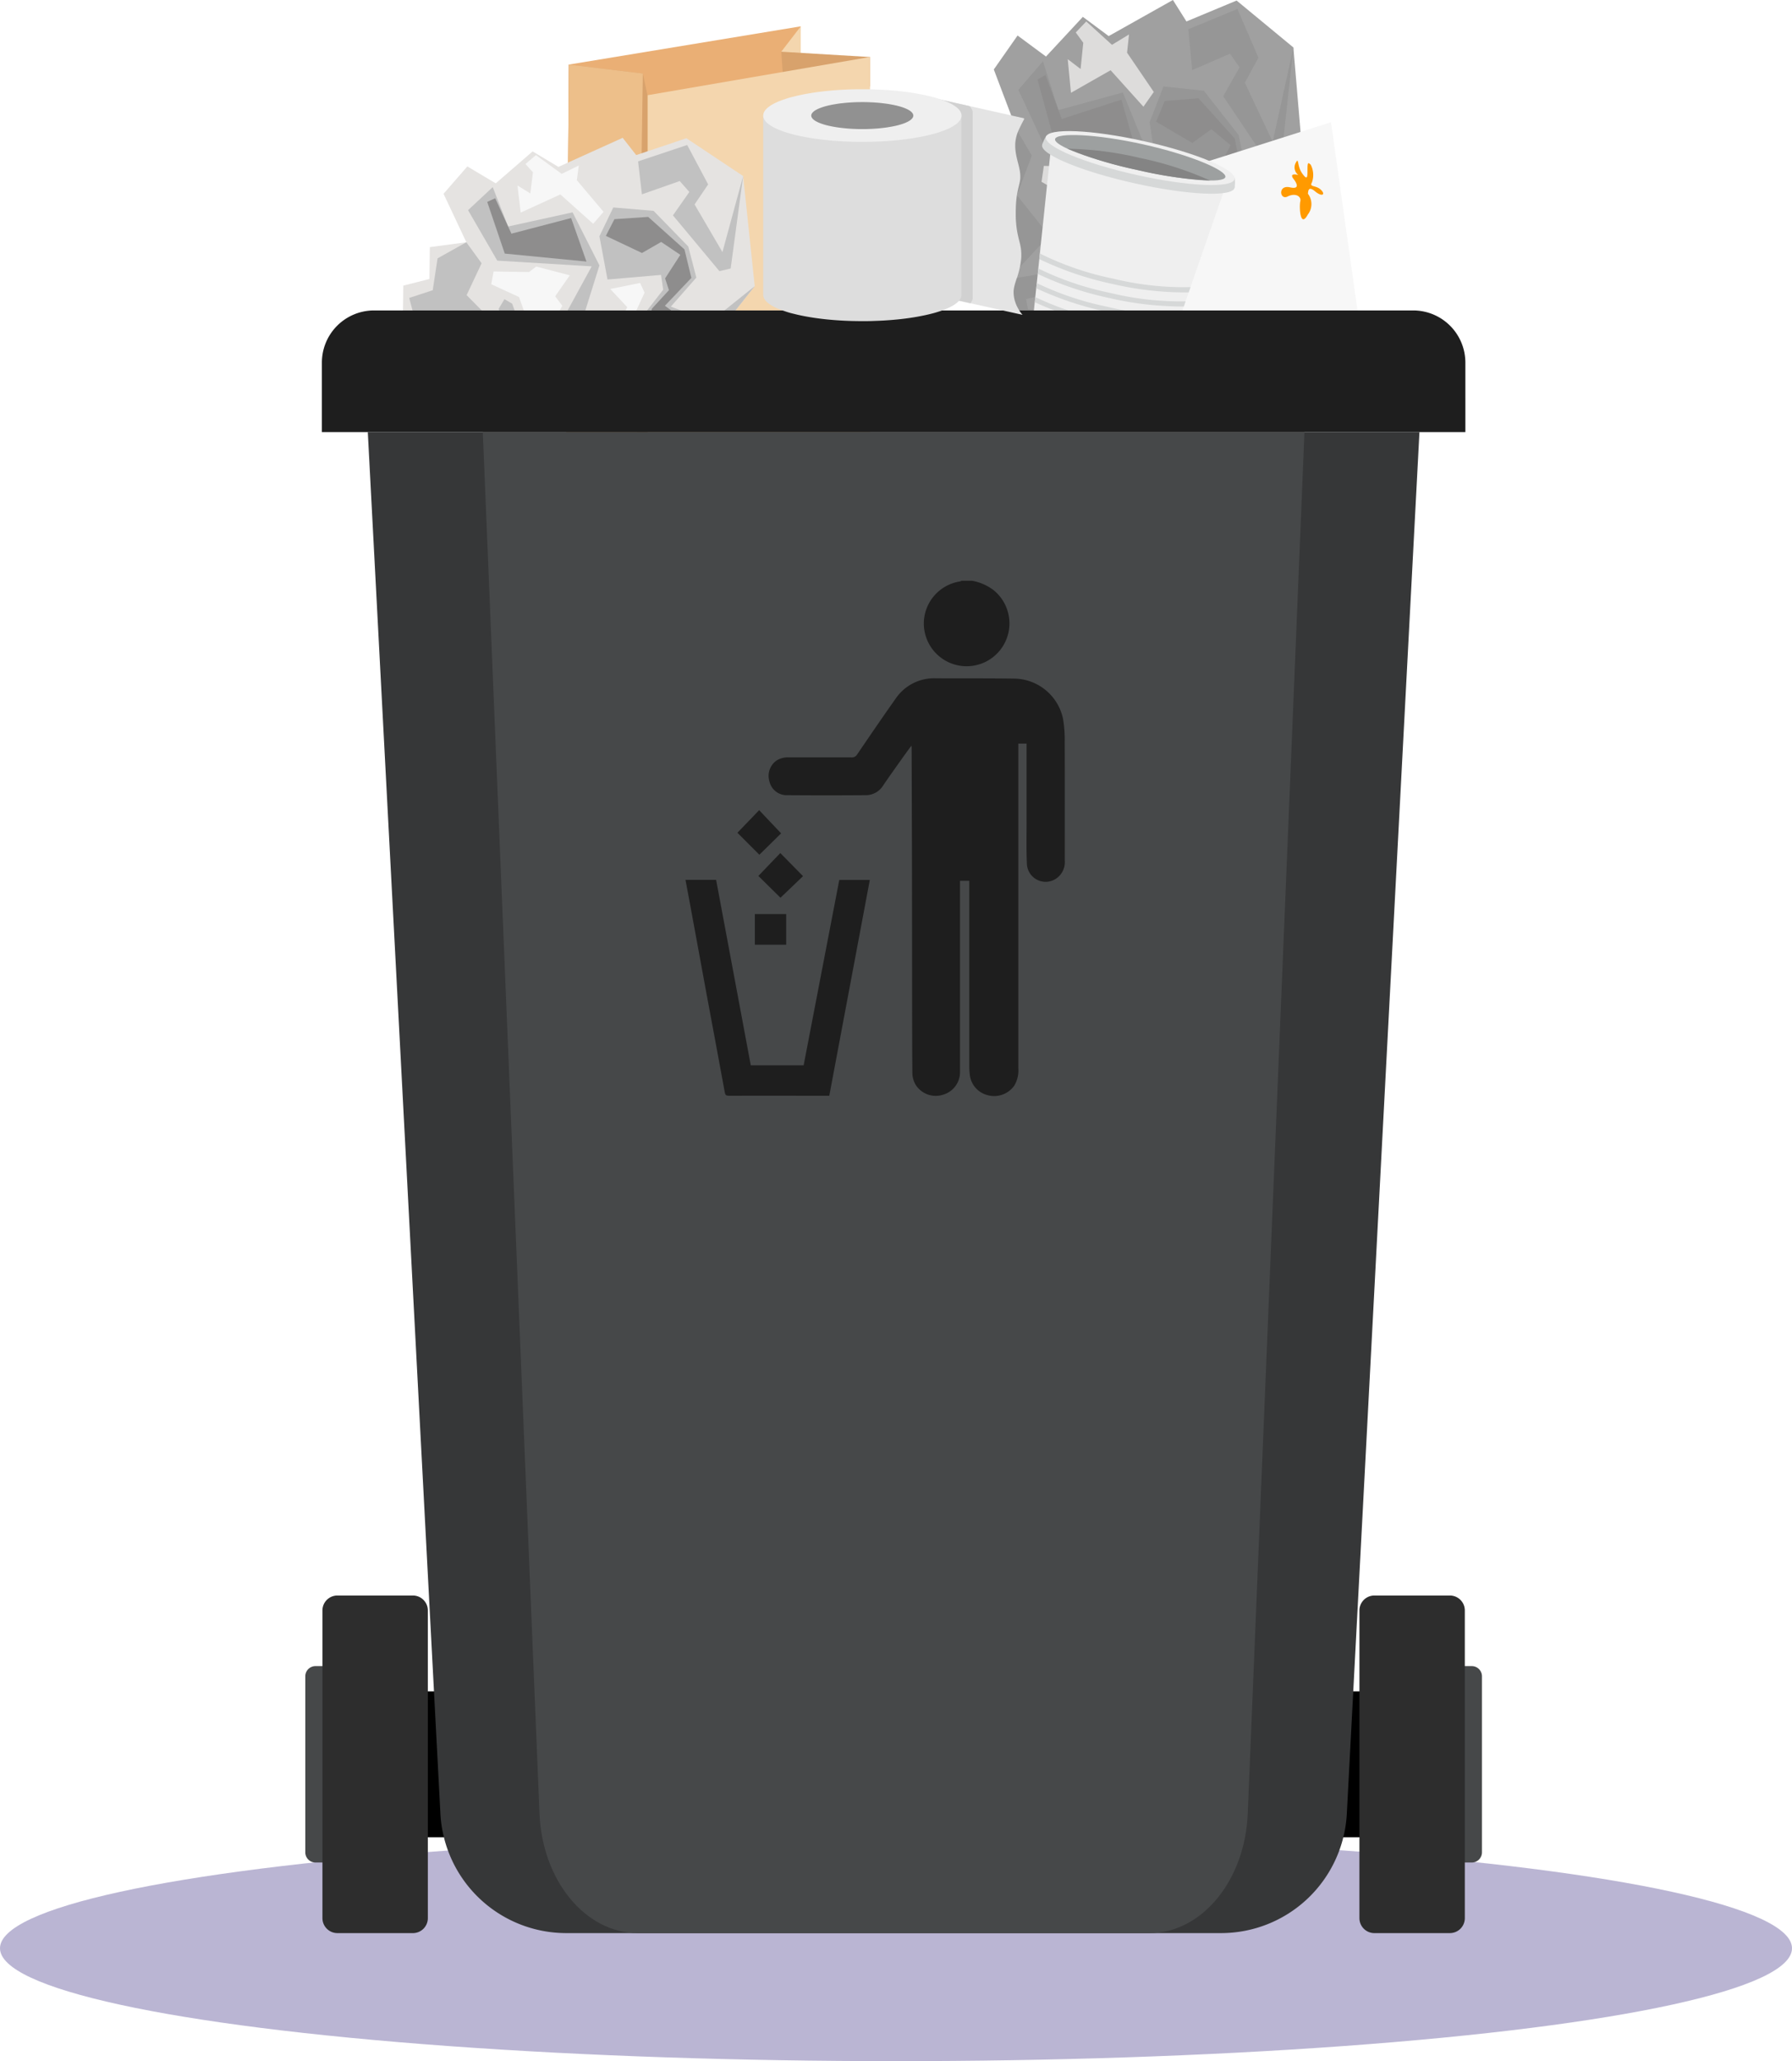 <svg xmlns="http://www.w3.org/2000/svg" xmlns:xlink="http://www.w3.org/1999/xlink" width="135" height="155.207" viewBox="0 0 135 155.207">
  <defs>
    <clipPath id="clip-path">
      <rect id="Rectángulo_45321" data-name="Rectángulo 45321" width="88.643" height="145.565" fill="none"/>
    </clipPath>
  </defs>
  <g id="Grupo_146936" data-name="Grupo 146936" transform="translate(-733 -6656.793)">
    <ellipse id="Elipse_5515" data-name="Elipse 5515" cx="67.5" cy="8.5" rx="67.5" ry="8.5" transform="translate(733 6795)" fill="#bab5d3"/>
    <g id="Grupo_146931" data-name="Grupo 146931" transform="translate(756 6656.793)">
      <g id="Grupo_146930" data-name="Grupo 146930" transform="translate(0 0)">
        <path id="Trazado_196381" data-name="Trazado 196381" d="M40.865,2.343,23.394,5.223l-.354,51.711,17.116-4.026Z" transform="translate(-3.541 -0.36)" fill="#eaaf75"/>
        <path id="Trazado_196382" data-name="Trazado 196382" d="M42.369,4.252l1.467-1.908V7.531Z" transform="translate(-6.511 -0.36)" fill="#f4d6ae"/>
        <path id="Trazado_196383" data-name="Trazado 196383" d="M49.054,5l-6.685-.4.179,2.614h6.507Z" transform="translate(-6.511 -0.706)" fill="#d8a26c"/>
        <path id="Trazado_196384" data-name="Trazado 196384" d="M47.224,5.069,30.461,7.949V60.66l16.762-5.025Z" transform="translate(-4.681 -0.779)" fill="#f4d6ae"/>
        <path id="Trazado_196385" data-name="Trazado 196385" d="M23.041,57.458l6.28,3.307V8.053L28.97,6.421l-5.575-.675Z" transform="translate(-3.541 -0.883)" fill="#d8a26c"/>
        <path id="Trazado_196386" data-name="Trazado 196386" d="M29.321,69.822l-1.1-5.135-5.184,1.828Z" transform="translate(-3.541 -9.941)" fill="#f4d6ae"/>
        <path id="Trazado_196387" data-name="Trazado 196387" d="M28.225,55.63,28.97,6.421l-5.576-.675-.353,51.712Z" transform="translate(-3.541 -0.883)" fill="#edbf8a"/>
        <path id="Trazado_196388" data-name="Trazado 196388" d="M20.4,14.451l4.839-2.189,1.02,1.3,3.778-1.268,4.277,2.846.873,8.294L32.2,27.2l-3.516-1.027.907,5.642-11.407,2.5L8.657,27.692l.056-4.3,1.968-.5.031-2.4,2.751-.366-1.718-3.65,1.792-2.061,2.141,1.276,2.777-2.407Z" transform="translate(-1.33 -1.884)" fill="#e5e3e1"/>
        <path id="Trazado_196389" data-name="Trazado 196389" d="M37.654,24.387l-3.338,2.672-2.979-1.134,1.92-2.186L32.649,21.4l-2.613-2.685L27,18.459l-1.044,2.169.608,3.257,4.031-.347.165,1.115-1.21,1.554-.873,4.473-3.961,1.506,4.886-.661,1.549-4.4,3.516,1.027Z" transform="translate(-3.798 -2.837)" fill="#c1c1c1"/>
        <path id="Trazado_196390" data-name="Trazado 196390" d="M29.578,29.5,31,26.736l1.639.306L31.2,25.992l1.995-2.1-.52-2.145L29.943,19.3,27.4,19.47l-.647,1.258,2.723,1.289,1.445-.832,1.443.97-1.148,1.775.29.885-1.283,1.395Z" transform="translate(-4.111 -2.966)" fill="#8e8d8d"/>
        <path id="Trazado_196391" data-name="Trazado 196391" d="M13.553,21.555l-2.167,1.211-.364,2.4-1.771.581.789,2.982,3.679,1.236,2.288-1.969-2.433-2.46,1.13-2.4Z" transform="translate(-1.422 -3.312)" fill="#c1c1c1"/>
        <path id="Trazado_196392" data-name="Trazado 196392" d="M16.345,16.65l-1.858,1.735,2.2,3.8,7.115.431-2.886,5.28L19.64,31.4l1.932,2.036,1.746-.3-.075-1-1.093.384-1.075-3.774,1.781-1.315,1.528-4.888-2.022-3.994L17.51,19.614Z" transform="translate(-2.226 -2.559)" fill="#c1c1c1"/>
        <path id="Trazado_196393" data-name="Trazado 196393" d="M16.194,17.914l.6-.277,1.222,2.669,4.5-1.176,1.154,3.276-6.155-.6Z" transform="translate(-2.489 -2.71)" fill="#8e8d8d"/>
        <path id="Trazado_196394" data-name="Trazado 196394" d="M16.727,24.087l-.173.964,2.093.962L19.7,28.989l.807.168,1.4-2.485-.539-.714,1.1-1.581-2.531-.66-.54.415Z" transform="translate(-2.544 -3.645)" fill="#f7f7f7"/>
        <path id="Trazado_196395" data-name="Trazado 196395" d="M37.536,15.239l-1.559,5.727-2.1-3.59L34.9,15.868,33.321,12.9l-3.7,1.234.29,2.481,2.849-1,.723.822L32.249,18.2l3.5,4.2.848-.2Z" transform="translate(-4.552 -1.982)" fill="#c1c1c1"/>
        <path id="Trazado_196396" data-name="Trazado 196396" d="M26.538,25.628l2.251-.454.335.73-2.449,5.311-2.7.893L23.2,30.423l2.9-.135L27.82,27Z" transform="translate(-3.565 -3.868)" fill="#f7f7f7"/>
        <path id="Trazado_196397" data-name="Trazado 196397" d="M18.886,16.088l.243,2.041,2.987-1.368,2.473,2.211.781-.9-2.013-2.383.147-1.105-1.288.629L20.278,13.8l-.79.669.564.625-.2,1.591Z" transform="translate(-2.902 -2.12)" fill="#f7f7f7"/>
        <path id="Trazado_196398" data-name="Trazado 196398" d="M10.022,30.7l3.3.675,2.14-.288,1.391-2.078L16.1,27.356l.443-.738.581.34,1.042,2.894.784.006-.234,2.547-2.557-.116-1.77.322.148.632,2.108.109,1.425,1.1.515,1.28,2.32.236-2.514.551Z" transform="translate(-1.54 -4.09)" fill="#c1c1c1"/>
        <path id="Trazado_196399" data-name="Trazado 196399" d="M74.22,0,69.381,2.717,67.435,1.27,64.657,4.258l-2.14-1.584L60.726,5.232l1.716,4.53-2.75.454L59.661,13.2l-1.967.619-.056,5.333,9.523,8.215,11.407-3.1-.907-7,3.517,1.275,2.99-4.672L83.295,3.574,79.018.041,75.239,1.615Z" transform="translate(-8.858 0)" fill="#a0a0a0"/>
        <path id="Trazado_196400" data-name="Trazado 196400" d="M86.635,15.05,83.3,18.366l-2.979-1.407,1.92-2.713-.608-2.9L79.017,8.015l-3.041-.323-1.044,2.692.608,4.043L79.572,14l.165,1.385-1.21,1.929-.873,5.552-3.961,1.87,4.886-.821,1.549-5.464,3.516,1.275Z" transform="translate(-11.325 -1.182)" fill="#969696"/>
        <path id="Trazado_196401" data-name="Trazado 196401" d="M78.559,21.4l1.424-3.433,1.639.38-1.441-1.3,1.995-2.613-.52-2.662L78.924,8.741l-2.544.206-.647,1.561,2.723,1.6L79.9,11.075l1.443,1.2-1.148,2.2.29,1.1L79.2,17.312Z" transform="translate(-11.638 -1.343)" fill="#8e8d8d"/>
        <path id="Trazado_196402" data-name="Trazado 196402" d="M62.534,11.535l-2.167,1.5L60,16.011l-1.771.72.79,3.7L62.7,21.967l2.288-2.446-2.433-3.053,1.13-2.98Z" transform="translate(-8.949 -1.772)" fill="#969696"/>
        <path id="Trazado_196403" data-name="Trazado 196403" d="M65.326,5.447,63.469,7.6l2.2,4.712,7.116.535L69.9,19.4l-1.277,4.351,1.932,2.528,1.745-.372-.074-1.245-1.093.477-1.075-4.684,1.781-1.632,1.528-6.068L71.344,7.8,66.492,9.126Z" transform="translate(-9.754 -0.837)" fill="#969696"/>
        <path id="Trazado_196404" data-name="Trazado 196404" d="M65.175,7.015l.6-.343L67,9.984l4.5-1.458,1.154,4.067L66.5,11.846Z" transform="translate(-10.016 -1.025)" fill="#8e8d8d"/>
        <path id="Trazado_196405" data-name="Trazado 196405" d="M65.708,14.677l-.174,1.2,2.093,1.2,1.055,3.693.807.209,1.4-3.084L70.35,17l1.1-1.962-2.531-.819-.541.514Z" transform="translate(-10.071 -2.185)" fill="#dddcdb"/>
        <path id="Trazado_196406" data-name="Trazado 196406" d="M78.6,2.325,78.892,5.4,81.74,4.165l.722,1.021-1.233,2.18,3.5,5.214.848-.244.94-8.641L84.957,10.8l-2.1-4.457,1.027-1.872L82.3.794Z" transform="translate(-12.079 -0.122)" fill="#969696"/>
        <path id="Trazado_196407" data-name="Trazado 196407" d="M75.519,16.59l2.251-.564.335.907-2.449,6.591-2.7,1.108-.771-2.09,2.9-.168,1.723-4.08Z" transform="translate(-11.092 -2.463)" fill="#dddcdb"/>
        <path id="Trazado_196408" data-name="Trazado 196408" d="M67.867,4.749l.243,2.533,2.987-1.7L73.57,8.329l.781-1.111L72.337,4.26l.147-1.372L71.2,3.668l-1.937-1.76-.79.829.564.777-.2,1.975Z" transform="translate(-10.43 -0.293)" fill="#dddcdb"/>
        <path id="Trazado_196409" data-name="Trazado 196409" d="M59,22.887l3.3.839,2.14-.358,1.391-2.578-.758-2.055.443-.917.581.422,1.042,3.593.784.008L67.695,25l-2.557-.143-1.77.4.147.785,2.109.135L67.05,27.54l.515,1.589,2.32.294-2.514.683Z" transform="translate(-9.067 -2.738)" fill="#969696"/>
        <g id="Grupo_146929" data-name="Grupo 146929" transform="translate(0 0)">
          <g id="Grupo_146928" data-name="Grupo 146928" clip-path="url(#clip-path)">
            <path id="Trazado_196410" data-name="Trazado 196410" d="M90.263,25.638,88.183,10.874S72.19,15.982,71.79,16.02s-.781,10.031-.781,10.031Z" transform="translate(-10.912 -1.671)" fill="#f7f7f7"/>
            <path id="Trazado_196411" data-name="Trazado 196411" d="M73.489,35.535c-.125.563-2.3.558-4.853-.012s-4.524-1.487-4.4-2.051,2.3-.558,4.853.012,4.524,1.488,4.4,2.051" transform="translate(-9.871 -5.08)" fill="#efefef"/>
            <path id="Trazado_196412" data-name="Trazado 196412" d="M66.035,13.256l-1.8,17.175,9.251,2.062,5.669-16.311Z" transform="translate(-9.872 -2.037)" fill="#efefef"/>
            <path id="Trazado_196413" data-name="Trazado 196413" d="M80.087,15.236,65.915,12.077a2.465,2.465,0,0,0-.324.7L80.084,16a2.182,2.182,0,0,0,0-.768" transform="translate(-10.08 -1.856)" fill="#d6d8d8"/>
            <path id="Trazado_196414" data-name="Trazado 196414" d="M80.083,16.051c-.157.7-3.528.548-7.531-.344s-7.12-2.184-6.964-2.886,3.528-.548,7.531.344,7.12,2.185,6.964,2.887" transform="translate(-10.079 -1.903)" fill="#d6d8d8"/>
            <path id="Trazado_196415" data-name="Trazado 196415" d="M64.491,31.08l-.036.338A27.279,27.279,0,0,0,74.1,33.568l.112-.321a23.265,23.265,0,0,1-4.962-.631,23.227,23.227,0,0,1-4.761-1.536" transform="translate(-9.905 -4.776)" fill="#d6d8d8"/>
            <path id="Trazado_196416" data-name="Trazado 196416" d="M64.606,29.972l-.036.348a25.1,25.1,0,0,0,4.825,1.56,25.037,25.037,0,0,0,5.031.636l.115-.33a23.081,23.081,0,0,1-5.073-.633,23.124,23.124,0,0,1-4.861-1.581" transform="translate(-9.923 -4.606)" fill="#d6d8d8"/>
            <path id="Trazado_196417" data-name="Trazado 196417" d="M64.725,28.829l-.037.359a24.912,24.912,0,0,0,4.927,1.605,24.936,24.936,0,0,0,5.143.64l.118-.341a23.015,23.015,0,0,1-5.186-.635,23.02,23.02,0,0,1-4.965-1.628" transform="translate(-9.941 -4.43)" fill="#d6d8d8"/>
            <path id="Trazado_196418" data-name="Trazado 196418" d="M76.591,25.487l.139-.4a22.437,22.437,0,0,1-5.815-.635,22.441,22.441,0,0,1-5.534-1.895l-.043.42a24.3,24.3,0,0,0,5.489,1.868,24.318,24.318,0,0,0,5.764.641" transform="translate(-10.041 -3.467)" fill="#d6d8d8"/>
            <path id="Trazado_196419" data-name="Trazado 196419" d="M65.241,23.893,65.2,24.3a24.407,24.407,0,0,0,5.371,1.81,24.427,24.427,0,0,0,5.631.642l.135-.387a22.521,22.521,0,0,1-5.681-.636,22.534,22.534,0,0,1-5.413-1.837" transform="translate(-10.019 -3.672)" fill="#d6d8d8"/>
            <path id="Trazado_196420" data-name="Trazado 196420" d="M65.106,25.185l-.041.394a24.514,24.514,0,0,0,5.255,1.755,24.578,24.578,0,0,0,5.5.643l.13-.375a22.639,22.639,0,0,1-5.552-.636,22.646,22.646,0,0,1-5.3-1.782" transform="translate(-9.999 -3.87)" fill="#d6d8d8"/>
            <path id="Trazado_196421" data-name="Trazado 196421" d="M64.849,27.652l-.039.372a24.887,24.887,0,0,0,5.034,1.652,24.817,24.817,0,0,0,5.259.642l.123-.352a22.9,22.9,0,0,1-5.3-.636,22.885,22.885,0,0,1-5.072-1.677" transform="translate(-9.96 -4.249)" fill="#d6d8d8"/>
            <path id="Trazado_196422" data-name="Trazado 196422" d="M64.976,26.438l-.04.383a24.692,24.692,0,0,0,5.142,1.7,24.687,24.687,0,0,0,5.379.642l.127-.363a22.764,22.764,0,0,1-5.427-.636,22.733,22.733,0,0,1-5.182-1.728" transform="translate(-9.979 -4.063)" fill="#d6d8d8"/>
            <path id="Trazado_196423" data-name="Trazado 196423" d="M80.136,15.278c-.157.7-3.466.562-7.392-.313s-6.98-2.154-6.825-2.855,3.466-.562,7.392.313,6.981,2.154,6.825,2.855" transform="translate(-10.129 -1.792)" fill="#efefef"/>
            <path id="Trazado_196424" data-name="Trazado 196424" d="M79.569,15.177c-.112.5-3.074.265-6.617-.525s-6.324-1.835-6.212-2.335,3.1-.391,6.644.4,6.3,1.961,6.185,2.461" transform="translate(-10.256 -1.846)" fill="#9da0a0"/>
            <path id="Trazado_196425" data-name="Trazado 196425" d="M67.855,13.237a29.466,29.466,0,0,0,5.27,1.6,29.464,29.464,0,0,0,5.451.787,25.305,25.305,0,0,0-5.25-1.691,25.364,25.364,0,0,0-5.471-.7" transform="translate(-10.428 -2.034)" fill="#848484"/>
            <rect id="Rectángulo_45319" data-name="Rectángulo 45319" width="76.485" height="10.986" transform="translate(6.079 127.362)"/>
            <path id="Trazado_196426" data-name="Trazado 196426" d="M69.839,151.473H20.513a9.493,9.493,0,0,1-9.48-8.994L5.563,38.443H84.789L79.318,142.479a9.492,9.492,0,0,1-9.48,8.994" transform="translate(-0.855 -5.908)" fill="#363738"/>
            <path id="Trazado_196427" data-name="Trazado 196427" d="M66.02,151.473H27.479c-3.946,0-7.2-3.952-7.407-8.994L15.8,38.443H77.7L73.427,142.479c-.207,5.042-3.462,8.994-7.407,8.994" transform="translate(-2.428 -5.908)" fill="#464849"/>
            <path id="Trazado_196428" data-name="Trazado 196428" d="M5.554,163.031H.766A.766.766,0,0,1,0,162.265V149.008a.766.766,0,0,1,.766-.766H5.554a.766.766,0,0,1,.766.766v13.257a.766.766,0,0,1-.766.766" transform="translate(0 -22.781)" fill="#464849"/>
            <path id="Trazado_196429" data-name="Trazado 196429" d="M8.339,167.381H2.651a1.126,1.126,0,0,1-1.126-1.126V143.087a1.125,1.125,0,0,1,1.126-1.126H8.339a1.125,1.125,0,0,1,1.126,1.126v23.169a1.126,1.126,0,0,1-1.126,1.126" transform="translate(-0.234 -21.816)" fill="#2d2d2d"/>
            <path id="Trazado_196430" data-name="Trazado 196430" d="M98.037,163.031h4.788a.766.766,0,0,0,.766-.766V149.008a.766.766,0,0,0-.766-.766H98.037a.766.766,0,0,0-.766.766v13.257a.766.766,0,0,0,.766.766" transform="translate(-14.948 -22.781)" fill="#464849"/>
            <path id="Trazado_196431" data-name="Trazado 196431" d="M94.958,167.381h5.688a1.126,1.126,0,0,0,1.126-1.126V143.087a1.125,1.125,0,0,0-1.126-1.126H94.958a1.125,1.125,0,0,0-1.126,1.126v23.169a1.126,1.126,0,0,0,1.126,1.126" transform="translate(-14.42 -21.816)" fill="#2d2d2d"/>
            <path id="Trazado_196432" data-name="Trazado 196432" d="M87.621,36.78H1.476V31.552a3.93,3.93,0,0,1,3.93-3.93H83.691a3.93,3.93,0,0,1,3.929,3.93Z" transform="translate(-0.227 -4.245)" fill="#1e1e1e"/>
            <path id="Trazado_196433" data-name="Trazado 196433" d="M87.8,15.675c.058.075.66.84-.27.63s-.779.989-.179.69,1.049,0,.959.36-.03,2.1.57.99a1.281,1.281,0,0,0,0-1.56c.03-.15,0-.63.539-.18s.815.24.438-.119-.887-.18-.677-.54a1.677,1.677,0,0,0-.09-1.35c-.151-.119-.24-.269-.24.33s.008.9-.4.33-.229-1.3-.5-.769a.717.717,0,0,0,.21.889s-.75-.21-.36.3" transform="translate(-13.35 -2.198)" fill="#ff9a00"/>
            <path id="Trazado_196434" data-name="Trazado 196434" d="M62.033,11.444q-.029.093-.051.183c-.015.061-.027.121-.037.18s-.019.118-.025.176-.01.116-.013.173,0,.113,0,.168,0,.111.007.165.008.109.015.162.013.107.021.158.017.1.027.156.02.1.031.151.022.1.034.149.024.1.036.146.025.1.036.143l.036.14c.012.046.023.091.034.136s.021.09.03.134c.016.077.03.149.041.218s.019.132.025.192.008.118.009.173,0,.107,0,.157-.008.1-.014.146-.014.1-.023.142-.019.093-.03.141-.023.1-.035.146-.025.1-.038.155-.026.111-.04.17-.026.123-.039.19-.025.137-.037.213-.023.157-.033.243-.019.179-.026.278-.014.2-.019.316-.008.233-.009.361c0,.144,0,.278,0,.405s.009.245.017.358.016.218.027.317.024.193.036.282.028.171.043.251.03.154.047.226.032.14.048.207.033.13.048.193.031.124.046.185.028.122.04.183.024.123.033.185.017.128.023.195.009.136.011.208,0,.148,0,.229-.011.164-.02.253-.023.184-.04.284c-.014.08-.027.156-.042.229s-.03.145-.047.212-.034.134-.051.2-.036.124-.053.184-.036.116-.053.172L62,22.321c-.018.053-.034.1-.05.156s-.032.1-.047.15-.029.1-.041.146-.024.1-.034.145-.019.1-.026.145-.013.1-.016.148-.005.1,0,.151,0,.1.008.158.013.11.022.167.023.116.038.178c.008.03.016.059.025.089s.018.058.027.086.019.058.03.085.02.056.031.082.022.053.034.08l.036.078.037.074c.014.025.026.049.04.073s.026.047.04.07l.041.068.043.066.043.063c.014.021.03.041.044.061s.03.04.045.059.029.038.044.056l.045.054-.24-.053-.24-.054-.24-.053-.24-.054-.24-.053-.24-.054-.24-.053-.24-.054-.24-.053-.24-.054-.24-.053-.24-.054-.24-.053-.24-.054-.24-.053-.24-.054h-.005l-.005,0H58.6l-.005,0H58.59l-.006,0h-.005l-.006,0h-.005l-.005,0h-.006l-.005,0h-.011l-.006,0-.231-.052-.232-.052-.231-.052-.232-.052-.231-.052-.231-.052-.232-.052-.232-.052-.231-.052-.231-.052-.232-.052-.231-.052-.232-.052-.231-.052-.232-.052-.231-.052V8.473l.226.051.227.051.226.051.226.051.227.051.226.051.226.051.227.051.226.051.226.051.227.051.226.051.226.051L58,9.184l.226.051.226.05.258.058.257.058.257.058.258.058.257.058L60,9.631l.258.058.257.058.257.058.258.058.257.058.257.058.257.058.258.058.257.058.257.058v.08l-.017.031-.016.031-.018.031-.017.031c-.005.011-.011.022-.017.032s-.011.021-.017.032-.011.022-.017.032-.011.022-.017.033-.011.022-.017.033-.011.022-.017.033-.011.023-.017.034l-.017.034-.016.034-.017.034c-.006.012-.011.024-.017.035s-.011.024-.017.035l-.025.052-.024.049c-.008.015-.014.031-.022.046s-.014.03-.02.044l-.02.042-.018.04c-.007.013-.012.025-.018.038s-.011.025-.016.037-.011.024-.016.036-.01.024-.014.036-.009.024-.014.035l-.014.035-.013.035-.013.036c0,.011-.008.023-.012.036l-.012.036" transform="translate(-8.426 -1.302)" fill="#e4e4e4"/>
            <path id="Trazado_196435" data-name="Trazado 196435" d="M58.7,9.809V23.7c0,.009,0,.019,0,.028l0,.028,0,.027-.005.028-.006.027a.162.162,0,0,1-.008.027l-.008.027c0,.009-.006.018-.009.027l-.011.027-.013.026a.273.273,0,0,1-.014.027l-.014.026-.016.027-.018.026-.019.026-.02.026-.231-.052-.232-.052-.231-.052-.232-.052-.231-.052-.231-.052-.232-.052-.232-.052-.231-.052-.231-.052-.232-.052-.231-.052-.232-.052-.231-.052-.232-.052-.231-.052V8.473l.226.051.227.051.226.051.226.051.227.051.226.051.226.051.227.05.226.052.226.051.226.051.227.051.226.051.227.05.226.051.226.051.03.031c.01.011.019.021.028.032s.018.021.026.032l.025.031.022.032a.348.348,0,0,1,.02.033c.007.01.013.021.019.032s.012.022.017.033l.015.033c0,.011.009.022.013.033s.008.022.011.033.007.022.009.034.005.022.007.033a.253.253,0,0,1,.005.034c0,.011,0,.023,0,.034s0,.023,0,.034" transform="translate(-8.426 -1.302)" fill="#d1d1d1"/>
            <path id="Trazado_196436" data-name="Trazado 196436" d="M40.758,10.281v13.5a.565.565,0,0,0,.039.2.786.786,0,0,0,.113.2,1.291,1.291,0,0,0,.184.19,2.145,2.145,0,0,0,.251.182,3.251,3.251,0,0,0,.314.173c.115.057.24.111.374.163s.278.1.431.152.313.1.482.141.346.087.531.127.377.079.576.114.4.069.616.1.429.058.653.084.453.047.686.066.473.036.716.049.491.024.742.03.505.01.763.01.513,0,.764-.01.5-.017.741-.03.482-.03.716-.049.463-.041.686-.066.442-.053.653-.084.417-.063.616-.1.39-.074.575-.114.361-.083.531-.127.33-.092.482-.141.3-.1.43-.152.259-.107.374-.163a3.374,3.374,0,0,0,.315-.173,2.218,2.218,0,0,0,.251-.182,1.282,1.282,0,0,0,.184-.19.764.764,0,0,0,.113-.2.564.564,0,0,0,.038-.2v-13.5H40.758Z" transform="translate(-6.264 -1.58)" fill="#ddd"/>
            <path id="Trazado_196437" data-name="Trazado 196437" d="M55.7,9.921a.56.56,0,0,1-.038.2.81.81,0,0,1-.113.2,1.323,1.323,0,0,1-.184.19,2.232,2.232,0,0,1-.252.182,3.25,3.25,0,0,1-.314.173c-.115.057-.24.111-.374.163s-.278.1-.431.152-.313.1-.482.141-.346.087-.531.128-.377.078-.575.113-.4.069-.616.1-.43.058-.653.084-.453.047-.686.067-.473.036-.716.048-.491.024-.741.03-.506.01-.764.01-.513,0-.764-.01-.5-.017-.741-.03-.482-.03-.716-.048-.463-.041-.686-.067-.441-.053-.653-.084-.416-.063-.615-.1-.391-.074-.576-.113-.361-.084-.531-.128-.33-.092-.482-.141-.3-.1-.43-.152-.259-.107-.374-.163a3.373,3.373,0,0,1-.315-.173,2.2,2.2,0,0,1-.251-.182,1.287,1.287,0,0,1-.184-.19.81.81,0,0,1-.113-.2.556.556,0,0,1,0-.4.79.79,0,0,1,.113-.2,1.291,1.291,0,0,1,.184-.19,2.205,2.205,0,0,1,.251-.182,3.373,3.373,0,0,1,.315-.173c.115-.057.24-.111.374-.163s.278-.1.43-.152.313-.1.482-.14.346-.088.531-.128.377-.079.576-.114.4-.069.615-.1.43-.058.653-.084.452-.047.686-.067.473-.036.716-.048.491-.024.741-.03.506-.01.764-.01.513,0,.764.01.5.017.741.03.482.03.716.048.463.041.686.067.441.053.653.084.417.063.616.1.39.074.575.114.361.083.531.128.33.091.482.14.3.1.431.152.259.107.374.163a3.25,3.25,0,0,1,.314.173,2.232,2.232,0,0,1,.252.182,1.327,1.327,0,0,1,.184.19.79.79,0,0,1,.113.2.564.564,0,0,1,.038.2" transform="translate(-6.264 -1.22)" fill="#efefef"/>
            <path id="Trazado_196438" data-name="Trazado 196438" d="M52.728,10.1a.3.3,0,0,1-.019.1.425.425,0,0,1-.058.1.684.684,0,0,1-.095.1,1.114,1.114,0,0,1-.129.093,1.671,1.671,0,0,1-.162.089c-.059.03-.123.058-.192.085s-.143.053-.221.078-.161.049-.248.073-.178.045-.273.065-.194.041-.3.058-.207.036-.317.052-.221.03-.336.042-.232.025-.352.035-.244.018-.368.025-.252.012-.382.016-.26.005-.393.005-.263,0-.393-.005-.256-.009-.381-.016-.248-.014-.368-.025-.238-.022-.353-.035-.227-.027-.336-.042-.214-.033-.317-.052-.2-.037-.3-.058-.186-.042-.273-.065-.169-.047-.247-.073-.152-.051-.221-.078-.134-.055-.193-.085a1.671,1.671,0,0,1-.162-.089,1.177,1.177,0,0,1-.129-.093.6.6,0,0,1-.095-.1.425.425,0,0,1-.058-.1.3.3,0,0,1-.019-.1.3.3,0,0,1,.019-.1.425.425,0,0,1,.058-.1.6.6,0,0,1,.095-.1,1.077,1.077,0,0,1,.129-.094,1.671,1.671,0,0,1,.162-.089c.059-.029.124-.058.193-.084s.142-.053.221-.079.161-.049.247-.072.179-.046.273-.066.193-.041.3-.058.208-.036.317-.052.221-.03.336-.042.233-.025.353-.035.243-.018.368-.025.252-.012.381-.016.261-.005.393-.005.264,0,.393.005.256.009.382.016.248.015.368.025.238.021.352.035.228.027.336.042.215.033.317.052.2.037.3.058.185.042.273.066.169.047.248.072.151.051.221.079.133.055.192.084a1.671,1.671,0,0,1,.162.089,1.024,1.024,0,0,1,.129.094.68.68,0,0,1,.095.1.425.425,0,0,1,.058.1.3.3,0,0,1,.019.1" transform="translate(-6.923 -1.395)" fill="#919191"/>
            <path id="Trazado_196439" data-name="Trazado 196439" d="M58.7,51.675a3.768,3.768,0,0,1,1.618.71,3.225,3.225,0,1,1-5.262,2.525,3.212,3.212,0,0,1,2.715-3.183.61.61,0,0,0,.129-.052Z" transform="translate(-8.46 -7.941)" fill="#1e1e1e"/>
            <path id="Trazado_196440" data-name="Trazado 196440" d="M60.67,65.269h-.617v.362q0,12.039,0,24.077a2.235,2.235,0,0,1-.3,1.311,1.853,1.853,0,0,1-2.04.716,1.778,1.778,0,0,1-1.313-1.52,5.529,5.529,0,0,1-.04-.625q0-6.8,0-13.6v-.389H55.66v.325q0,7.041,0,14.081a1.765,1.765,0,0,1-1.27,1.7,1.793,1.793,0,0,1-2.068-.738,1.834,1.834,0,0,1-.251-.856c-.022-2.636-.018-5.273-.021-7.909q-.005-4.1-.01-8.194-.01-4.221-.026-8.441a1.252,1.252,0,0,0-.02-.14c-.217.3-.409.56-.6.825-.515.73-1.039,1.453-1.539,2.193a1.533,1.533,0,0,1-1.324.708q-2.929.022-5.857,0A1.334,1.334,0,0,1,41.3,68.105a1.412,1.412,0,0,1,.518-1.546,1.579,1.579,0,0,1,.945-.251c1.57,0,3.14-.005,4.71,0a.454.454,0,0,0,.438-.223c.957-1.4,1.914-2.811,2.9-4.2a3.489,3.489,0,0,1,3.022-1.532c1.991.01,3.981-.006,5.971.024a3.809,3.809,0,0,1,3.62,3.039,9.425,9.425,0,0,1,.123,1.729c.011,2.971.006,5.94.005,8.911a1.5,1.5,0,0,1-.744,1.439A1.413,1.413,0,0,1,60.7,74.343c-.05-1.063-.022-2.129-.024-3.194q0-2.783,0-5.565v-.315" transform="translate(-6.338 -9.276)" fill="#1e1e1e"/>
            <path id="Trazado_196441" data-name="Trazado 196441" d="M33.834,78.287h2.314q1.306,6.982,2.611,13.964h3.982q1.339-6.967,2.685-13.959h2.3C46.706,83.7,45.693,89.1,44.673,94.542H43.2c-2.035,0-4.07-.006-6.1,0-.2,0-.264-.055-.3-.261-.457-2.508-.93-5.013-1.395-7.519q-.616-3.325-1.223-6.651c-.112-.605-.227-1.209-.342-1.825" transform="translate(-5.199 -12.031)" fill="#1e1e1e"/>
            <path id="Trazado_196442" data-name="Trazado 196442" d="M40.1,72.081l1.655,1.749-1.638,1.61-1.653-1.655,1.636-1.7" transform="translate(-5.911 -11.077)" fill="#1e1e1e"/>
            <path id="Trazado_196443" data-name="Trazado 196443" d="M43.695,77.639l-1.7,1.627L40.33,77.624,41.983,75.9l1.712,1.741" transform="translate(-6.198 -11.664)" fill="#1e1e1e"/>
            <rect id="Rectángulo_45320" data-name="Rectángulo 45320" width="2.36" height="2.307" transform="translate(33.867 68.831)" fill="#1e1e1e"/>
          </g>
        </g>
      </g>
    </g>
  </g>
</svg>

